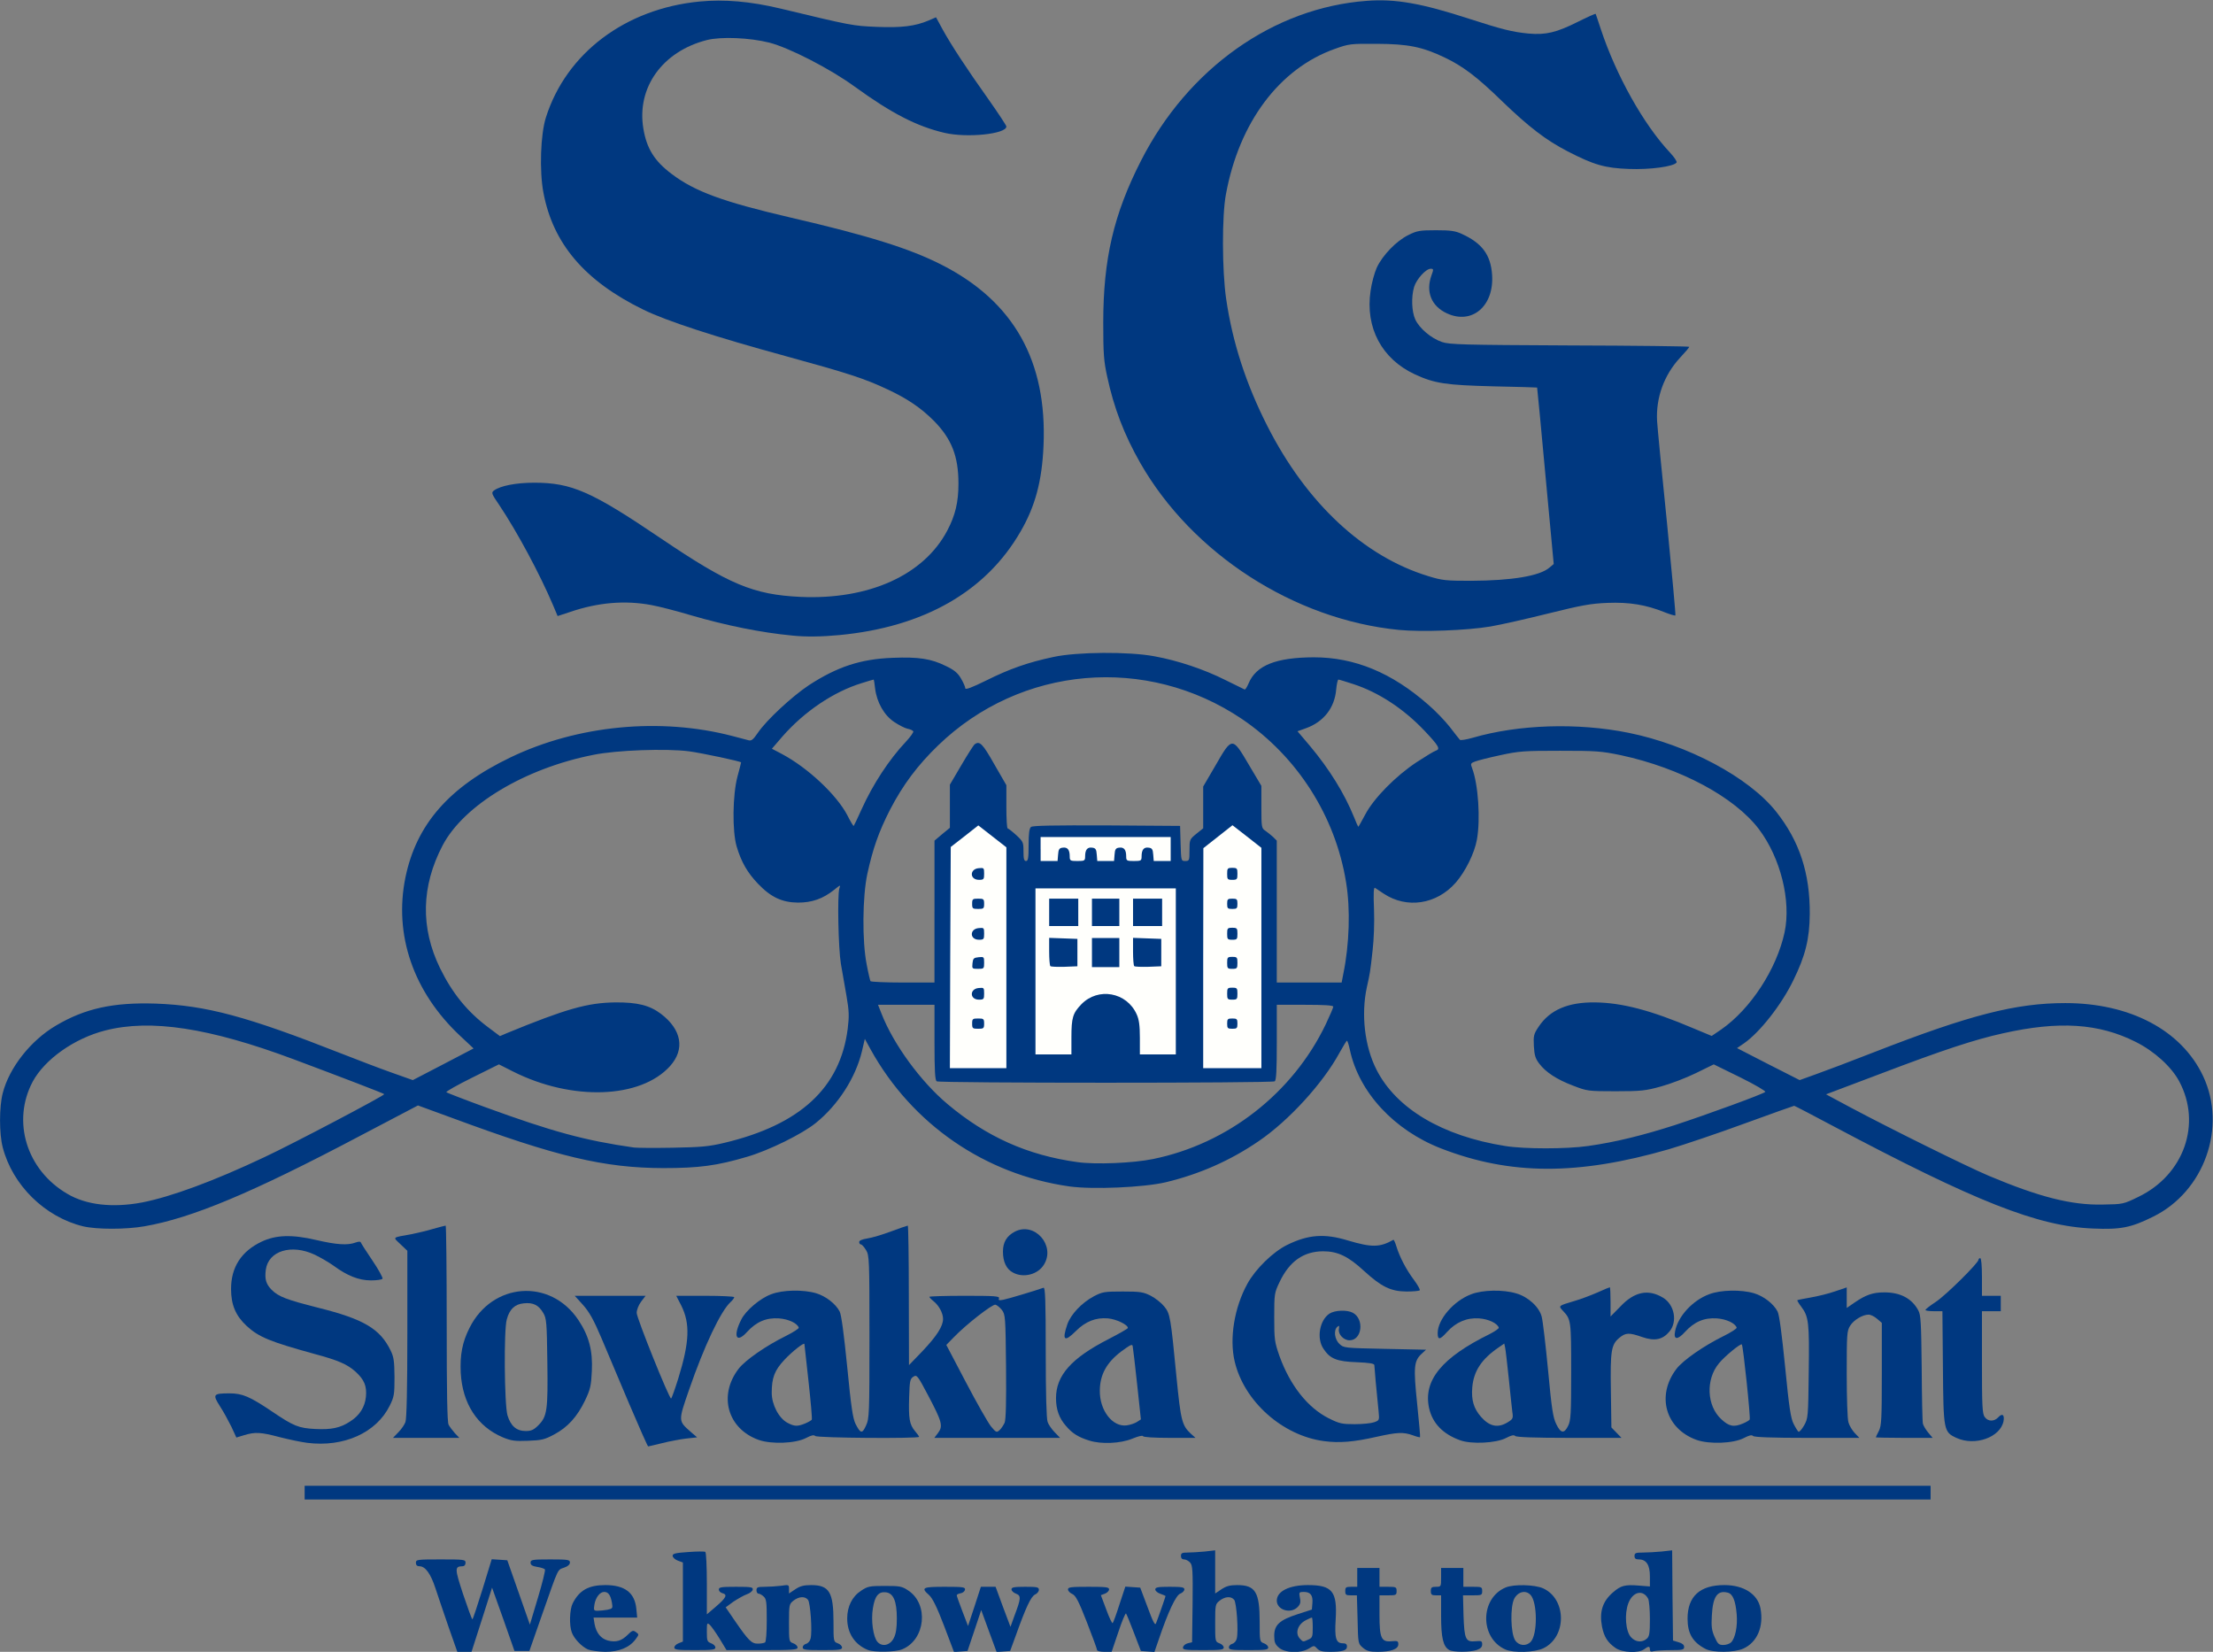<svg xmlns="http://www.w3.org/2000/svg" viewBox="0 0 12930 9650"><rect x="0" y="0" width="12930" height="9650" fill="#808080" stroke="none"/><g fill="#003880" stroke="none"><path d="M2622 9508 c-27 -79 -62 -181 -77 -227 -29 -89 -60 -131 -95 -131 -13 0 -20 -7 -20 -20 0 -19 7 -20 145 -20 138 0 145 1 145 20 0 12 -7 20 -17 20 -47 1 -47 12 3 164 27 80 51 146 54 146 3 0 29 -79 59 -175 l54 -176 46 3 45 3 66 188 66 188 47 -157 c26 -86 44 -160 41 -165 -3 -5 -23 -12 -45 -15 -29 -5 -39 -11 -39 -25 0 -17 9 -19 115 -19 104 0 115 2 115 18 0 11 -12 23 -34 30 -40 15 -30 -6 -126 267 l-77 220 -44 0 -43 0 -65 -185 -66 -185 -60 188 -60 187 -41 0 -42 0 -50 -142z"/><path d="M3435 9636 c-37 -17 -80 -62 -94 -99 -16 -42 -13 -134 5 -170 39 -77 93 -107 191 -107 114 0 172 45 181 139 l5 51 -128 0 -127 0 6 38 c10 52 37 85 78 96 47 12 80 2 116 -34 26 -26 32 -27 48 -15 18 13 18 14 -2 41 -36 49 -97 74 -178 74 -39 -1 -84 -7 -101 -14z m115 -232 c30 -7 31 -8 25 -43 -8 -43 -21 -61 -45 -61 -25 0 -50 32 -57 74 -5 33 -4 36 19 36 14 0 40 -3 58 -6z"/><path d="M5071 9639 c-77 -31 -121 -98 -121 -184 0 -70 29 -128 81 -162 39 -26 50 -28 139 -28 88 0 100 2 137 27 121 80 100 287 -35 343 -39 17 -164 19 -201 4z m151 -69 c13 -25 18 -59 18 -115 0 -101 -20 -149 -66 -153 -41 -4 -63 22 -74 94 -12 71 2 168 27 196 28 31 74 20 95 -22z"/><path d="M5516 9498 c-42 -110 -67 -160 -87 -179 -50 -44 -40 -49 92 -49 109 0 120 2 117 18 -2 9 -13 18 -26 20 -12 2 -22 7 -22 12 0 4 15 46 33 93 l33 86 38 -115 37 -114 43 0 43 0 43 117 44 117 23 -64 c39 -103 40 -118 9 -130 -14 -5 -26 -16 -26 -25 0 -12 15 -15 80 -15 70 0 80 2 80 18 0 9 -10 22 -22 27 -24 11 -54 75 -113 240 l-33 90 -39 3 -40 3 -45 -122 -45 -123 -40 120 -40 119 -39 3 -40 3 -58 -153z"/><path d="M6410 9640 c0 -6 -27 -79 -60 -164 -48 -123 -65 -155 -85 -164 -14 -6 -25 -18 -25 -27 0 -13 19 -15 120 -15 101 0 120 2 120 15 0 9 -11 20 -24 25 l-24 9 32 85 c17 47 34 82 37 78 4 -4 22 -53 40 -110 l34 -103 43 3 44 3 43 114 c31 85 44 109 49 95 9 -21 56 -156 56 -160 0 -1 -13 -7 -30 -13 -16 -5 -30 -17 -30 -25 0 -13 15 -16 85 -16 70 0 85 3 85 15 0 9 -11 20 -24 25 -25 9 -70 104 -124 263 l-27 78 -40 -3 -39 -3 -41 -107 c-22 -58 -43 -109 -46 -112 -3 -4 -24 45 -45 109 l-39 115 -42 0 c-24 0 -43 -5 -43 -10z"/><path d="M7473 9626 c-23 -20 -28 -32 -28 -70 0 -63 31 -92 137 -126 l83 -27 3 -37 c4 -46 -11 -66 -50 -66 -28 0 -29 2 -23 34 6 27 2 39 -14 55 -41 41 -121 16 -121 -38 0 -55 73 -91 182 -91 142 0 172 37 162 201 -7 109 2 139 41 139 18 0 25 5 25 19 0 23 -26 31 -101 31 -43 0 -60 -5 -73 -19 -18 -19 -18 -19 -49 0 -48 29 -137 26 -174 -5z m172 -48 c23 -10 25 -17 25 -70 0 -32 -2 -58 -5 -58 -4 0 -19 7 -35 15 -49 25 -65 78 -34 109 18 19 17 19 49 4z"/><path d="M7963 9626 c-28 -24 -28 -25 -31 -165 l-4 -141 -34 0 c-30 0 -34 -3 -34 -25 0 -22 4 -25 35 -25 l35 0 0 -55 0 -55 65 0 65 0 0 55 0 55 50 0 c47 0 50 2 50 25 0 23 -3 25 -50 25 l-50 0 0 113 c0 138 11 161 71 155 35 -3 39 -1 39 18 0 28 -43 44 -121 44 -47 0 -63 -5 -86 -24z"/><path d="M8467 9639 c-35 -20 -47 -72 -47 -199 l0 -120 -30 0 c-25 0 -30 -4 -30 -25 0 -21 5 -25 30 -25 30 0 30 -1 30 -55 l0 -55 65 0 65 0 0 55 0 55 55 0 c52 0 55 1 55 25 0 24 -3 25 -56 25 l-56 0 3 118 c5 139 12 156 71 150 33 -3 38 -1 38 18 0 16 -9 25 -31 33 -40 14 -138 14 -162 0z"/><path d="M8795 9636 c-150 -67 -148 -299 2 -362 48 -20 169 -17 219 5 138 63 139 283 2 350 -52 25 -174 29 -223 7z m149 -45 c40 -44 39 -229 -1 -273 -28 -31 -74 -20 -96 22 -24 48 -21 203 6 243 21 32 65 36 91 8z"/><path d="M9440 9628 c-48 -33 -68 -66 -80 -126 -16 -86 3 -147 65 -200 44 -39 70 -46 151 -39 l64 5 0 -59 c0 -67 -21 -99 -65 -99 -18 0 -25 -5 -25 -20 0 -17 7 -20 49 -20 26 0 76 -3 109 -6 l62 -7 2 264 3 263 33 10 c21 6 32 15 32 27 0 17 -9 19 -77 19 -43 0 -88 3 -100 6 -17 5 -23 2 -23 -10 0 -20 -9 -20 -34 -1 -32 24 -126 20 -166 -7z m182 -55 c15 -13 18 -32 18 -115 0 -55 -5 -108 -10 -118 -30 -56 -90 -42 -116 26 -24 63 -16 165 16 199 27 29 65 32 92 8z"/><path d="M9965 9633 c-75 -39 -105 -90 -105 -177 0 -130 72 -196 215 -196 114 0 195 53 211 136 20 107 -19 198 -100 235 -53 24 -177 25 -221 2z m149 -38 c25 -25 39 -95 33 -165 -7 -80 -23 -119 -53 -126 -60 -15 -86 23 -92 132 -4 66 -1 89 16 127 18 41 25 47 51 47 16 0 37 -7 45 -15z"/><path d="M3940 9625 c0 -9 11 -20 25 -25 l25 -10 0 -231 0 -231 -30 -11 c-16 -6 -30 -19 -30 -28 0 -13 16 -17 91 -22 50 -4 95 -4 100 -1 5 3 9 86 9 185 l0 180 55 -47 c59 -51 67 -69 35 -77 -11 -3 -20 -12 -20 -21 0 -14 15 -16 101 -16 88 0 100 2 97 17 -2 9 -17 21 -35 27 -17 6 -52 26 -78 43 l-45 33 56 82 c78 113 96 131 133 130 17 0 35 -3 41 -7 6 -4 10 -57 10 -129 0 -106 -2 -125 -18 -139 -10 -10 -24 -17 -30 -17 -7 0 -12 -9 -12 -20 0 -17 7 -20 49 -20 26 0 69 -3 95 -6 45 -7 46 -6 46 19 l0 26 36 -24 c28 -19 50 -25 93 -25 106 0 131 41 131 215 0 114 0 116 25 125 14 5 25 16 25 25 0 13 -19 15 -115 15 -99 0 -115 -2 -115 -16 0 -9 9 -18 20 -21 11 -3 23 -16 26 -30 11 -41 -1 -210 -15 -227 -18 -22 -53 -20 -85 5 -25 20 -26 24 -26 130 0 108 0 110 25 119 14 5 25 16 25 25 0 13 -28 15 -207 15 l-208 0 -40 -66 c-22 -36 -48 -72 -57 -81 -17 -15 -18 -13 -18 41 0 51 2 57 25 66 14 5 25 16 25 25 0 13 -19 15 -120 15 -101 0 -120 -2 -120 -15z"/><path d="M6912 9623 c2 -9 14 -20 28 -23 l25 -6 3 -223 c2 -198 0 -226 -14 -242 -10 -11 -25 -19 -36 -19 -11 0 -18 -7 -18 -20 0 -17 7 -20 39 -20 21 0 66 -3 100 -6 l61 -7 0 126 0 126 36 -24 c28 -19 50 -25 93 -25 106 0 131 41 131 215 0 114 0 116 25 125 14 5 25 16 25 25 0 13 -19 15 -115 15 -99 0 -115 -2 -115 -16 0 -9 9 -18 20 -21 11 -3 23 -16 26 -30 11 -41 -1 -210 -15 -227 -18 -22 -53 -20 -85 5 -25 20 -26 24 -26 130 0 108 0 110 25 119 14 5 25 16 25 25 0 13 -19 15 -121 15 -108 0 -120 -2 -117 -17z"/><path d="M1780 8720 l0 -40 4750 0 4750 0 0 40 0 40 -4750 0 -4750 0 0 -40z"/><path d="M3677 8203 c-58 -137 -131 -310 -163 -386 -45 -106 -70 -151 -107 -193 l-49 -54 207 0 207 0 -26 34 c-15 20 -26 48 -26 66 0 30 189 500 201 500 3 0 22 -53 42 -117 66 -214 70 -321 17 -427 l-29 -56 170 0 c93 0 169 4 169 8 0 5 -9 17 -21 28 -58 53 -155 258 -243 513 -64 185 -64 181 11 247 l36 31 -64 7 c-35 4 -98 16 -141 27 -42 10 -78 19 -81 19 -3 0 -52 -111 -110 -247z"/><path d="M1795 8429 c-33 -4 -105 -19 -160 -33 -113 -30 -144 -31 -208 -12 l-46 14 -29 -63 c-17 -34 -46 -88 -67 -120 -44 -69 -40 -75 56 -75 75 0 118 18 250 107 124 84 154 96 249 101 97 5 148 -6 206 -44 55 -35 86 -84 92 -144 6 -63 -10 -100 -60 -146 -49 -44 -101 -67 -243 -105 -254 -70 -322 -97 -393 -162 -65 -60 -92 -124 -92 -217 0 -127 60 -220 178 -276 84 -40 178 -43 319 -10 120 28 185 32 230 15 17 -6 29 -7 31 -1 2 6 32 53 68 106 36 53 62 101 59 106 -4 6 -34 10 -68 10 -70 0 -138 -27 -217 -85 -26 -19 -76 -48 -111 -65 -136 -64 -271 -23 -286 88 -7 55 1 83 34 117 40 40 87 58 273 105 264 66 360 122 422 249 19 39 22 62 23 156 0 100 -2 115 -28 167 -78 158 -268 244 -482 217z"/><path d="M4433 8412 c-182 -65 -237 -259 -118 -415 39 -51 160 -135 278 -193 42 -21 76 -43 74 -48 -9 -26 -60 -50 -116 -54 -74 -5 -132 20 -186 79 -63 70 -84 26 -34 -72 26 -53 111 -125 175 -148 67 -26 187 -28 262 -6 57 17 115 62 138 107 10 19 25 133 44 323 23 236 33 302 49 334 29 57 39 58 61 9 19 -41 20 -68 20 -518 0 -456 -1 -476 -20 -507 -11 -18 -24 -33 -30 -33 -5 0 -10 -6 -10 -14 0 -9 17 -16 48 -21 26 -4 88 -22 138 -41 51 -19 95 -34 98 -34 3 0 6 183 6 408 l1 407 80 -83 c83 -88 119 -144 119 -187 0 -34 -24 -78 -55 -103 -14 -11 -25 -23 -25 -26 0 -3 93 -6 206 -6 177 0 205 2 201 15 -5 11 0 13 26 8 27 -5 196 -56 234 -70 10 -4 13 74 13 375 0 244 4 391 11 409 5 15 24 43 42 61 l31 32 -367 0 -368 0 22 -29 c30 -40 23 -65 -57 -217 -64 -121 -67 -124 -88 -111 -19 13 -21 25 -24 118 -4 127 2 160 33 198 14 16 25 32 25 35 0 11 -595 7 -607 -5 -8 -8 -23 -4 -54 12 -61 32 -202 37 -276 11z m1437 -101 c7 -19 10 -120 8 -328 -3 -289 -4 -303 -24 -330 -12 -15 -29 -29 -38 -31 -18 -4 -172 116 -244 191 l-43 44 115 219 c63 120 129 236 146 257 30 36 33 37 50 22 10 -9 23 -29 30 -44z m-1166 5 c19 -8 36 -18 39 -22 3 -5 -6 -106 -19 -224 -13 -118 -24 -216 -24 -218 -1 -12 -71 43 -116 91 -59 63 -75 106 -75 194 0 68 41 148 92 175 41 22 59 22 103 4z"/><path d="M6365 8416 c-65 -20 -101 -43 -137 -86 -40 -45 -58 -97 -58 -162 0 -133 90 -234 307 -345 62 -32 113 -61 113 -65 0 -19 -68 -52 -117 -56 -71 -6 -131 18 -187 74 -67 67 -82 55 -50 -39 20 -58 84 -126 155 -164 50 -26 62 -28 169 -28 103 0 120 3 164 25 27 14 62 42 78 62 35 42 38 63 72 414 25 253 32 281 83 329 l28 25 -152 0 c-91 0 -153 -4 -155 -10 -2 -6 -29 1 -63 15 -68 28 -181 33 -250 11z m278 -109 l23 -15 -22 -205 c-12 -113 -24 -214 -26 -223 -2 -14 -15 -7 -68 32 -84 64 -123 134 -124 227 -2 116 74 215 157 204 21 -3 48 -12 60 -20z"/><path d="M7736 8419 c-243 -32 -467 -232 -522 -465 -32 -135 -2 -316 74 -454 47 -86 149 -186 232 -227 124 -61 219 -68 356 -26 138 41 186 41 265 -4 3 -2 11 16 18 39 19 62 57 135 103 196 22 30 37 57 33 60 -4 4 -39 7 -78 7 -91 -1 -145 -27 -247 -120 -93 -86 -154 -115 -240 -115 -114 1 -196 58 -254 180 -30 63 -31 69 -31 205 0 131 2 145 31 228 62 171 164 300 286 362 64 32 79 35 153 35 45 0 96 -5 113 -11 31 -11 32 -12 27 -62 -12 -114 -25 -260 -25 -272 0 -9 -28 -14 -103 -17 -116 -4 -156 -20 -194 -78 -42 -61 -23 -168 35 -206 31 -20 102 -23 136 -5 69 37 54 161 -19 161 -35 0 -68 -36 -62 -66 3 -20 2 -22 -9 -13 -23 19 -17 73 12 100 25 24 29 24 266 29 l240 5 -26 24 c-45 42 -48 78 -26 291 11 106 19 195 17 196 -1 2 -21 -3 -42 -11 -56 -20 -91 -18 -213 9 -132 30 -217 37 -306 25z"/><path d="M8531 8414 c-100 -36 -161 -99 -181 -187 -36 -162 74 -296 353 -433 31 -16 56 -33 54 -38 -9 -26 -60 -50 -115 -54 -72 -5 -135 22 -187 79 -42 47 -55 49 -55 7 0 -80 94 -189 196 -227 67 -26 187 -28 263 -5 70 20 135 80 149 137 6 23 23 164 37 312 21 226 29 277 48 315 26 54 46 57 69 10 16 -31 18 -69 18 -318 0 -297 -1 -304 -47 -353 -29 -31 -30 -30 64 -58 39 -11 101 -35 138 -51 37 -17 69 -30 71 -30 2 0 4 39 4 86 l0 85 58 -59 c82 -87 164 -103 250 -50 66 41 84 140 36 197 -40 48 -87 57 -159 32 -77 -27 -97 -26 -134 5 -47 39 -53 75 -49 311 l3 212 29 30 30 31 -305 0 c-205 0 -309 -4 -316 -11 -8 -8 -23 -4 -54 12 -58 30 -202 37 -268 13z m278 -105 c31 -19 33 -23 27 -62 -3 -23 -12 -112 -21 -197 -9 -85 -18 -165 -21 -178 l-5 -23 -32 22 c-101 69 -147 139 -155 235 -6 74 9 123 51 171 50 57 99 67 156 32z"/><path d="M9913 8412 c-182 -65 -237 -259 -118 -415 39 -51 160 -135 278 -193 42 -21 76 -43 74 -48 -9 -26 -60 -50 -116 -54 -74 -5 -132 20 -186 79 -43 48 -68 47 -58 -3 16 -87 102 -181 199 -217 67 -26 187 -28 262 -6 57 17 115 62 138 107 10 19 25 133 44 323 23 236 33 302 50 334 11 22 24 42 28 45 5 3 20 -14 33 -37 23 -41 24 -48 27 -312 4 -290 0 -324 -45 -383 -14 -18 -23 -35 -22 -36 2 -2 37 -9 78 -16 41 -7 106 -23 143 -36 l68 -23 0 60 0 60 45 -31 c67 -46 108 -60 175 -60 93 0 160 35 198 105 15 26 17 73 20 335 1 168 4 315 7 327 3 12 17 35 31 52 l26 31 -166 0 c-91 0 -166 -2 -166 -3 0 -2 8 -19 18 -38 15 -30 17 -68 17 -332 l0 -299 -28 -24 c-15 -13 -37 -24 -49 -24 -35 0 -87 31 -108 65 -19 30 -20 49 -20 281 0 137 4 265 10 283 5 19 22 47 37 63 l27 28 -305 0 c-205 0 -309 -4 -316 -11 -8 -8 -23 -4 -54 12 -61 32 -202 37 -276 11z m271 -96 c19 -8 36 -18 39 -23 6 -9 -38 -431 -46 -439 -7 -7 -100 69 -134 111 -78 94 -71 248 14 326 45 42 73 48 127 25z"/><path d="M2938 8397 c-149 -63 -236 -197 -246 -377 -5 -104 9 -179 51 -262 133 -267 472 -292 636 -47 62 93 85 179 79 299 -4 86 -9 107 -40 172 -46 95 -101 156 -180 198 -56 30 -73 34 -153 37 -77 3 -98 0 -147 -20z m207 -70 c52 -52 57 -89 53 -371 -3 -232 -5 -254 -24 -286 -27 -46 -59 -62 -114 -56 -52 5 -83 34 -99 94 -18 61 -14 498 4 560 19 63 53 92 107 92 32 0 47 -7 73 -33z"/><path d="M11433 8401 c-77 -35 -78 -41 -81 -413 l-3 -328 -50 0 c-27 0 -49 -3 -49 -7 0 -5 28 -26 61 -48 58 -38 249 -227 249 -246 0 -5 5 -9 10 -9 6 0 10 43 10 110 l0 110 55 0 55 0 0 45 0 45 -55 0 -55 0 0 298 c0 253 2 301 16 320 19 27 55 28 79 2 24 -26 38 -15 31 23 -19 94 -166 146 -273 98z"/><path d="M2327 8368 c18 -18 37 -46 42 -61 7 -19 11 -196 11 -514 l0 -486 -40 -38 c-46 -44 -52 -38 65 -59 33 -7 90 -20 126 -31 36 -10 69 -19 73 -19 3 0 6 257 6 571 0 402 3 577 11 592 6 12 23 34 37 50 l26 27 -194 0 -194 0 31 -32z"/><path d="M5918 7434 c-38 -20 -58 -63 -58 -122 0 -55 22 -92 70 -117 115 -59 238 81 170 192 -35 59 -121 81 -182 47z"/><path d="M485 7164 c-222 -54 -412 -240 -469 -461 -21 -79 -21 -237 0 -317 38 -149 164 -308 310 -394 170 -101 336 -137 584 -129 296 11 531 74 1085 292 94 37 225 87 293 111 l124 44 177 -92 178 -93 -79 -74 c-273 -256 -388 -590 -319 -926 64 -309 255 -528 613 -700 393 -189 877 -235 1298 -125 41 11 84 22 95 25 16 4 27 -6 53 -44 50 -74 200 -213 298 -278 166 -108 303 -153 489 -160 153 -6 225 5 312 48 48 23 69 40 88 73 14 24 25 49 25 57 0 10 38 -4 123 -46 137 -68 242 -105 392 -137 138 -30 441 -32 590 -4 137 25 290 76 415 139 58 28 108 53 112 55 4 2 14 -14 23 -35 44 -106 160 -152 381 -153 238 0 455 89 668 276 41 35 98 94 127 131 29 38 55 71 59 75 3 4 37 -1 75 -12 268 -78 613 -89 910 -29 347 70 703 260 862 460 137 172 199 362 197 599 -1 145 -26 245 -96 387 -69 143 -196 304 -288 368 l-41 28 183 94 183 93 97 -35 c54 -19 207 -77 340 -129 557 -217 826 -286 1115 -286 379 0 679 159 805 426 141 299 7 675 -292 822 -129 64 -190 76 -350 69 -322 -12 -688 -157 -1524 -601 -120 -64 -220 -116 -223 -116 -3 0 -134 47 -291 104 -158 58 -357 125 -442 150 -530 153 -925 152 -1328 -4 -277 -107 -482 -329 -535 -577 -6 -29 -14 -53 -17 -53 -3 0 -22 32 -44 71 -96 177 -296 396 -471 515 -166 114 -348 194 -545 241 -129 30 -425 43 -562 24 -493 -70 -919 -363 -1161 -800 l-34 -62 -17 73 c-37 154 -139 313 -269 418 -80 65 -275 161 -402 198 -176 52 -280 66 -490 66 -346 -1 -620 -66 -1236 -294 l-197 -72 -337 177 c-630 333 -984 481 -1261 529 -109 19 -279 19 -359 0z m344 -139 c170 -33 420 -125 716 -265 169 -79 706 -362 700 -368 -4 -5 -255 -101 -530 -204 -493 -184 -835 -236 -1100 -168 -181 46 -354 169 -424 299 -123 232 -36 516 202 655 111 66 264 83 436 51z m11665 -33 c266 -128 372 -427 238 -676 -45 -84 -145 -175 -253 -229 -216 -109 -449 -124 -778 -50 -163 36 -349 97 -714 236 l-318 120 138 74 c240 128 683 347 813 402 295 124 483 172 665 168 119 -2 121 -2 209 -45z m-5757 -221 c437 -89 816 -385 1009 -787 24 -51 44 -97 44 -103 0 -8 -53 -11 -165 -11 l-165 0 0 219 c0 163 -3 221 -12 228 -16 11 -1957 11 -1975 0 -10 -6 -13 -63 -13 -228 l0 -219 -165 0 -165 0 21 53 c69 177 228 395 384 526 228 192 469 300 760 340 106 15 325 6 442 -18z m-2507 -94 c446 -106 679 -322 723 -667 9 -74 8 -104 -7 -191 -10 -57 -25 -142 -33 -189 -15 -91 -21 -399 -9 -439 8 -23 7 -23 -30 7 -66 53 -130 75 -212 75 -93 -1 -159 -32 -234 -111 -61 -64 -97 -126 -124 -217 -26 -88 -24 -301 5 -409 12 -44 21 -80 21 -82 0 -6 -225 -54 -305 -65 -133 -17 -423 -7 -559 21 -400 79 -756 293 -880 529 -125 239 -130 481 -15 717 72 147 160 255 282 346 l68 51 37 -16 c348 -143 474 -179 637 -181 129 -1 201 17 267 67 121 92 141 207 53 305 -172 191 -573 205 -917 32 l-83 -42 -157 78 c-87 43 -154 81 -150 85 4 3 106 43 227 87 392 143 582 195 870 236 17 2 118 3 225 1 166 -3 211 -7 300 -28z m5048 18 c158 -22 320 -62 507 -122 192 -63 515 -181 529 -194 5 -4 -57 -41 -146 -85 l-155 -76 -104 51 c-57 28 -149 63 -204 78 -90 25 -116 28 -265 28 -161 0 -167 -1 -247 -32 -96 -36 -162 -79 -200 -130 -22 -29 -28 -48 -31 -102 -3 -60 -1 -70 28 -113 65 -98 172 -144 330 -142 157 2 326 46 573 151 l108 45 56 -38 c171 -119 324 -353 370 -568 39 -184 -24 -435 -150 -602 -143 -188 -458 -357 -806 -432 -116 -24 -144 -26 -356 -26 -211 0 -240 2 -350 26 -66 14 -132 31 -147 37 -25 9 -27 13 -17 38 36 94 50 299 28 419 -14 79 -68 187 -124 251 -112 127 -285 153 -420 64 -22 -15 -45 -30 -51 -34 -8 -5 -10 29 -6 126 3 77 -1 176 -8 237 -15 135 -15 132 -34 218 -34 158 -13 344 56 480 115 228 385 389 753 447 110 18 359 18 483 0z m-3818 -1370 l0 -414 45 -38 45 -37 0 -126 0 -126 67 -114 c37 -63 72 -118 78 -122 29 -21 46 -4 114 116 l71 123 0 127 c0 69 3 126 8 126 4 0 26 17 50 39 40 37 42 42 42 95 0 43 3 56 15 56 12 0 15 -17 15 -94 0 -67 4 -97 14 -105 9 -8 134 -10 442 -9 l429 3 3 103 c3 101 3 102 27 102 24 0 25 -3 25 -63 0 -62 1 -64 40 -96 l40 -32 0 -122 0 -122 73 -125 c96 -167 97 -167 194 -2 l73 123 0 124 c0 116 1 124 23 138 12 8 32 25 45 36 l22 22 0 414 0 415 189 0 190 0 10 -52 c35 -170 42 -377 16 -533 -62 -387 -286 -736 -609 -955 -557 -375 -1292 -312 -1775 155 -120 116 -205 230 -280 374 -67 131 -101 229 -133 375 -29 134 -31 396 -4 531 9 49 20 93 22 97 3 4 88 8 190 8 l184 0 0 -415z m-426 -597 c67 -148 161 -291 259 -395 27 -29 46 -56 43 -61 -3 -5 -18 -12 -34 -15 -15 -3 -50 -21 -77 -39 -59 -39 -102 -115 -112 -196 -3 -29 -7 -52 -8 -52 -2 0 -34 9 -71 21 -163 50 -334 165 -462 311 l-62 72 59 31 c152 81 320 239 382 358 18 36 35 64 37 62 2 -2 23 -45 46 -97z m2943 30 c50 -95 178 -225 301 -306 51 -33 101 -64 112 -67 27 -9 16 -28 -66 -115 -123 -130 -270 -226 -418 -274 -43 -14 -82 -26 -86 -26 -4 0 -10 26 -13 58 -9 107 -73 189 -176 226 l-50 18 73 86 c113 135 201 277 257 415 12 31 24 57 25 57 2 0 20 -33 41 -72z"/><path d="M4630 3713 c-182 -17 -388 -59 -591 -118 -83 -25 -188 -52 -232 -60 -154 -29 -312 -16 -476 40 l-73 24 -26 -62 c-79 -186 -211 -431 -314 -585 -47 -69 -49 -74 -31 -87 37 -27 128 -45 234 -45 219 0 335 51 740 325 399 270 541 329 816 342 399 18 721 -127 858 -388 47 -89 65 -166 65 -274 0 -160 -40 -261 -143 -366 -76 -76 -155 -130 -271 -184 -136 -64 -229 -94 -597 -195 -414 -113 -695 -205 -830 -271 -342 -167 -528 -385 -584 -684 -24 -126 -17 -341 15 -440 119 -374 463 -634 897 -676 145 -14 297 -1 473 41 416 100 422 101 562 107 146 6 225 -4 303 -37 l44 -19 39 72 c50 90 135 221 268 408 57 81 104 152 104 158 0 44 -230 68 -362 37 -161 -38 -306 -112 -523 -269 -145 -106 -384 -228 -500 -258 -115 -29 -282 -36 -365 -15 -259 66 -411 277 -371 517 19 116 65 190 165 265 136 103 301 163 691 254 458 106 701 182 887 277 421 214 617 562 595 1058 -9 205 -48 352 -134 500 -202 351 -565 558 -1058 605 -105 10 -199 11 -275 3z"/><path d="M8174 3680 c-612 -60 -1208 -444 -1512 -976 -94 -165 -154 -322 -193 -504 -20 -91 -23 -134 -23 -315 0 -372 61 -633 220 -945 275 -541 776 -895 1319 -935 167 -13 320 14 600 105 192 62 252 77 346 86 101 9 163 -6 287 -68 56 -28 103 -49 105 -47 1 2 15 42 30 89 90 271 250 557 404 721 25 27 42 52 39 58 -15 24 -157 43 -279 38 -140 -5 -205 -24 -358 -103 -126 -65 -225 -141 -382 -292 -148 -144 -229 -205 -338 -257 -131 -62 -212 -78 -394 -79 -155 -1 -163 0 -247 30 -323 115 -558 429 -635 848 -24 125 -23 446 1 611 37 255 116 498 241 744 229 451 563 762 941 877 81 25 103 27 249 27 238 -1 401 -28 458 -77 l25 -21 -48 -515 c-26 -283 -48 -515 -49 -516 -1 -1 -115 -4 -253 -7 -281 -7 -346 -17 -461 -70 -194 -90 -291 -273 -259 -488 6 -45 23 -106 36 -135 33 -72 115 -157 185 -191 50 -25 66 -28 161 -28 86 0 114 4 152 22 118 54 168 122 176 239 12 182 -117 292 -263 225 -92 -42 -126 -126 -91 -223 13 -35 12 -38 -5 -38 -28 0 -83 61 -97 107 -17 59 -14 142 7 189 24 52 92 110 156 132 45 15 120 17 748 20 383 1 697 5 697 8 0 4 -25 33 -55 65 -93 101 -141 234 -133 370 2 35 28 304 58 596 29 293 51 535 49 538 -3 3 -32 -6 -65 -19 -107 -43 -204 -59 -332 -54 -99 4 -152 14 -342 61 -124 31 -278 66 -342 77 -137 23 -400 33 -534 20z"/></g><g fill="#fffffc" stroke="none"><path d="M5552 5594 l3 -646 81 -63 80 -63 82 64 82 64 0 645 0 645 -165 0 -165 0 2 -646z m198 386 c0 -28 -3 -30 -35 -30 -32 0 -35 2 -35 30 0 28 3 30 35 30 32 0 35 -2 35 -30z m0 -176 c0 -34 -1 -35 -32 -32 -54 5 -53 68 2 68 28 0 30 -3 30 -36z m0 -180 c0 -34 -1 -35 -32 -32 -29 3 -33 7 -36 36 -3 31 -2 32 32 32 35 0 36 -1 36 -36z m0 -170 c0 -34 -1 -35 -32 -32 -54 5 -53 68 2 68 28 0 30 -3 30 -36z m0 -174 c0 -28 -3 -30 -35 -30 -32 0 -35 2 -35 30 0 28 3 30 35 30 32 0 35 -2 35 -30z m0 -176 c0 -34 -1 -35 -32 -32 -54 5 -53 68 2 68 28 0 30 -3 30 -36z"/><path d="M7030 5598 l1 -643 85 -67 85 -67 85 66 84 66 0 644 0 643 -170 0 -170 0 0 -642z m200 382 c0 -27 -3 -30 -30 -30 -27 0 -30 3 -30 30 0 27 3 30 30 30 27 0 30 -3 30 -30z m0 -175 c0 -32 -2 -35 -30 -35 -28 0 -30 3 -30 35 0 32 2 35 30 35 28 0 30 -3 30 -35z m0 -180 c0 -32 -2 -35 -30 -35 -28 0 -30 3 -30 35 0 32 2 35 30 35 28 0 30 -3 30 -35z m0 -170 c0 -32 -2 -35 -30 -35 -28 0 -30 3 -30 35 0 32 2 35 30 35 28 0 30 -3 30 -35z m0 -175 c0 -27 -3 -30 -30 -30 -27 0 -30 3 -30 30 0 27 3 30 30 30 27 0 30 -3 30 -30z m0 -175 c0 -32 -2 -35 -30 -35 -28 0 -30 3 -30 35 0 32 2 35 30 35 28 0 30 -3 30 -35z"/><path d="M6050 5675 l0 -485 410 0 410 0 0 485 0 485 -105 0 -105 0 0 -97 c0 -73 -5 -108 -19 -138 -58 -129 -225 -159 -323 -58 -50 52 -58 78 -58 194 l0 99 -105 0 -105 0 0 -485z m245 -110 l0 -80 -82 -3 -83 -3 0 79 c0 43 3 82 7 86 4 4 41 5 83 4 l75 -3 0 -80z m245 0 l0 -85 -80 0 -80 0 0 85 0 85 80 0 80 0 0 -85z m245 0 l0 -80 -82 -3 -83 -3 0 79 c0 43 3 82 7 86 4 4 41 5 83 4 l75 -3 0 -80z m-485 -235 l0 -80 -85 0 -85 0 0 80 0 80 85 0 85 0 0 -80z m240 0 l0 -80 -80 0 -80 0 0 80 0 80 80 0 80 0 0 -80z m250 0 l0 -80 -85 0 -85 0 0 80 0 80 85 0 85 0 0 -80z"/><path d="M6080 4960 l0 -70 380 0 380 0 0 70 0 70 -49 0 -50 0 -3 -37 c-2 -31 -7 -39 -27 -41 -28 -4 -41 12 -41 51 0 25 -3 27 -45 27 -42 0 -45 -2 -45 -27 0 -39 -13 -55 -41 -51 -20 2 -25 10 -27 41 l-3 37 -49 0 -49 0 -3 -37 c-2 -31 -7 -39 -27 -41 -28 -4 -41 12 -41 51 0 25 -3 27 -45 27 -42 0 -45 -2 -45 -27 0 -39 -13 -55 -41 -51 -20 2 -25 10 -27 41 l-3 37 -50 0 -49 0 0 -70z"/></g></svg>